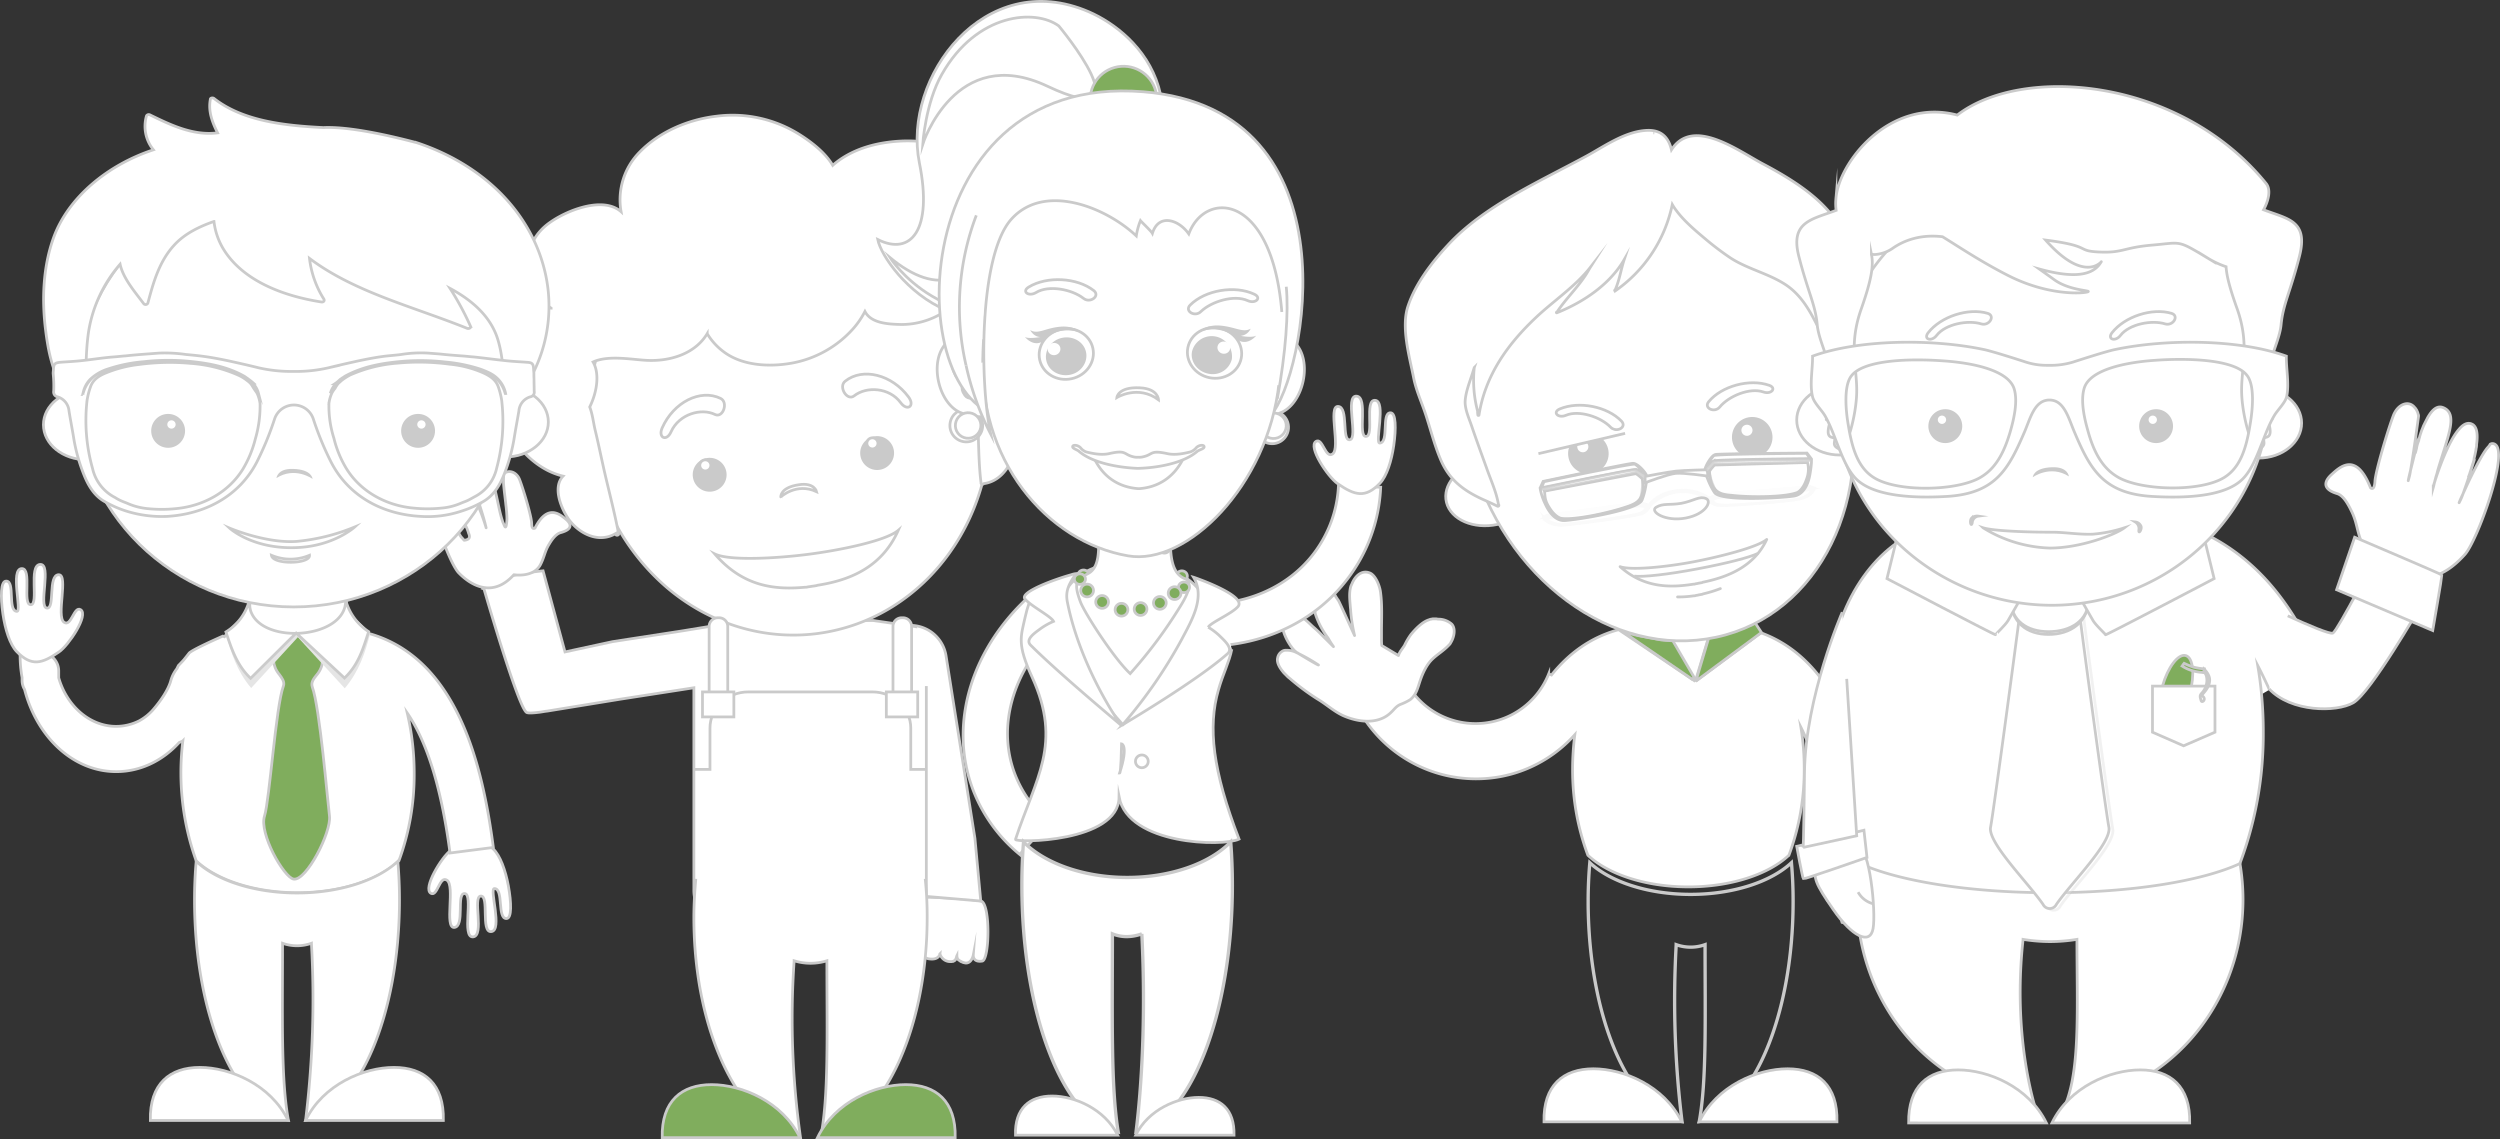<svg xmlns="http://www.w3.org/2000/svg" xmlns:xlink="http://www.w3.org/1999/xlink" viewBox="0 0 900.17 410.25"><rect x="0" y="0" width="900.17" height="410.25" fill="#333333" stroke="none"/><defs><style>.a,.b,.j,.k,.p,.q{fill:none;}.b{clip-path:url(#a);}.c,.d,.e,.g,.i,.m,.o,.s,.w,.x{fill:#fff;}.c,.g,.h,.i,.j,.k,.o,.p,.q,.s,.w,.x{stroke:#cacaca;}.c,.e,.h,.j,.k,.o,.s,.w,.x{stroke-miterlimit:22.93;}.e,.m{stroke:#cbcbcb;}.f{fill:#cacaca;}.g,.m,.p{stroke-miterlimit:10;}.h{fill:#80ad5d;}.i,.q{stroke-linecap:round;stroke-linejoin:round;}.k,.o{stroke-width:1.2px;}.l{fill:#e5e5e5;}.n{fill:#cbcbcb;}.r{opacity:0.1;}.s{opacity:0.5;}.s,.w,.x{isolation:isolate;}.t{clip-path:url(#d);}.u{fill:url(#e);}.v{fill:url(#g);}.w{opacity:0.78;}.x{opacity:0.25;}.y{fill:url(#i);}</style><clipPath id="a"><polygon class="a" points="1 1 2 1 1 2 1 1"/></clipPath><clipPath id="d" transform="translate(-94.36 -63.46)"><polygon class="b" points="-1 -1 -2 -1 -1 -2 -1 -1"/></clipPath><linearGradient id="e" x1="-15.7" y1="593.26" x2="21.18" y2="593.26" gradientTransform="matrix(0.96, -0.27, -0.27, -0.96, 837.29, 804.22)" gradientUnits="userSpaceOnUse"><stop offset="0" stop-color="#fff"/><stop offset="1" stop-color="gray"/></linearGradient><linearGradient id="g" x1="1269.74" y1="376.22" x2="1306.58" y2="376.22" gradientTransform="translate(1979.16 681.02) rotate(-176.57)" xlink:href="#e"/><linearGradient id="i" x1="586.41" y1="396.27" x2="594.48" y2="394.85" gradientTransform="matrix(0.96, 0.27, 0.27, -0.96, 208.02, 522.47)" gradientUnits="userSpaceOnUse"><stop offset="0"/><stop offset="0" stop-color="#0f0f0f"/><stop offset="0" stop-color="#373737"/><stop offset="0" stop-color="#777"/><stop offset="0" stop-color="#cfcfcf"/><stop offset="0" stop-color="#fff"/><stop offset="0.18" stop-color="#fff"/><stop offset="0.21" stop-color="#fff"/><stop offset="0.27" stop-color="#fff"/><stop offset="0.32" stop-color="#fff"/><stop offset="0.48" stop-color="#fff"/><stop offset="1" stop-color="#fff"/></linearGradient></defs><title>06_oll</title><ellipse class="c" cx="675.44" cy="92.24" rx="5.1" ry="8.5"/><polygon class="d" points="820.14 250.94 824.64 223.84 812.84 216.34 798.54 213.14 796.74 218.04 798.84 228.14 805.74 246.44 809.24 253.74 814.34 253.74 814.34 243.94 818.64 249.44 820.14 250.94"/><path class="e" d="M256.7,369.6c-3.4,2.5-10.2,13.8-7.2,15.5,2.4,1.4,3.1-6.5,5.8-4.7,3,2-1,17.2,2.6,17,4-.3.6-12.5,3.8-12.2s-1.2,16,3,15.6-0.3-14.6,2.8-14.7-0.1,13.1,3.7,12.8c4.3-.3-0.8-15.6,1.2-15.5,3.4,0.1.9,10.8,4.3,10.8,2,0,1.8-5.7.7-11.8-1-5.4-2.9-10.9-5.5-13.3C266.4,363.9,262.7,365.1,256.7,369.6Z" transform="translate(-94.36 -63.46)"/><path class="e" d="M272,368.6c-3.8-28.8-12.6-68.1-45-77.1-7.1-8.1-15.9-12.9-25.4-12.9-10,0-19.1,5.2-26.3,14a0.2,0.2,0,0,0-.2.1l-0.5-.2s-11.4,5-12.2,6.2c-0.3.4-1,1.3-1.9,2.4-0.8.9-1.9,2-1.9,2l-0.6,1.2a12.3,12.3,0,0,0-2.1,4.1c-0.9,3.5-3.9,7.7-6.5,10.7a18.28,18.28,0,0,1-4.9,3.9,18.46,18.46,0,0,1-8.3,2c-9.6,0-17.8-7.4-20.7-17.5V305a6.66,6.66,0,0,0-6.6-6.6,6.74,6.74,0,0,0-4.7,2l-2.6-1.3a45.74,45.74,0,0,0,.7,8.3v1a6.29,6.29,0,0,0,.9,3.3c4.4,17.1,17.5,29.6,33,29.6,8.7,0,16.7-3.9,22.7-10.5l1-.4,0.3-.2a94.28,94.28,0,0,0,4.8,43.2c7.3,6.9,20.9,11.5,36.5,11.5s29.3-4.6,36.5-11.5a89.68,89.68,0,0,0,5.5-31.5,94.89,94.89,0,0,0-2.5-21.7c6.3,9.2,12,24.6,15.4,50.4Z" transform="translate(-94.36 -63.46)"/><path class="c" d="M447.6,387.9a4.33,4.33,0,0,0-.5-0.1H447c-0.2,0-.4-0.1-0.6-0.1h0c-0.2,0-.4-0.1-0.7-0.1h-0.1c-0.2,0-.5-0.1-0.7-0.1h0c-5.1-.6-14-0.9-14-0.9s-7.9-.5-8.9,1.8c-0.2.6-.5,1.4-0.8,2.4h0c-0.1.3-.1,0.5-0.2,0.8v0.1c-0.1.2-.1,0.5-0.2,0.7v0.1c-0.1.5-.2,1.1-0.3,1.6v0.2c0,0.2-.1.4-0.1,0.6V395c-0.1.5-.1,1-0.2,1.4v1.5h0v0.6a0.37,0.37,0,0,0,.1.3v0.1c0,0.1.1,0.2,0.1,0.3,1,1.2,5.4,3,5.8,3.1,0,0-1.4,5.8,2.6,6.4,3.7,0.6,4-1.8,4-1.8a3.85,3.85,0,0,0,3.5,2.8h0.8c0.1,0,.3-0.1.4-0.1h0.1c0.1-.1.3-0.1,0.4-0.2a0.1,0.1,0,0,0,.1-0.1,0.38,0.38,0,0,0,.2-0.2,0.1,0.1,0,0,0,.1-0.1,0.53,0.53,0,0,0,.2-0.3v-0.1c0-.1.1-0.2,0.1-0.3v-0.1c0.1-.2.1-0.4,0.2-0.6h0v0.3h0a0.37,0.37,0,0,0,.1.3v0.1c0,0.1.1,0.2,0.1,0.3h0c0.1,0.1.1,0.2,0.2,0.3l0.1,0.1a0.53,0.53,0,0,0,.3.2l0.1,0.1a2.18,2.18,0,0,0,.5.3,0.1,0.1,0,0,1,.1.1c0.2,0.1.3,0.1,0.5,0.2a0.2,0.2,0,0,1,.2.1c0.2,0.1.5,0.1,0.8,0.2,2.3,0.3,2.9-2.8,2.9-2.8s-0.2,2.7,3.3,2.1C450.7,408.7,451,388.8,447.6,387.9Z" transform="translate(-94.36 -63.46)"/><path class="c" d="M420.1,288.8A13,13,0,0,1,435,299.6l10.4,65.7,2.1,22.6-21.1-1.8-6.3-97.3" transform="translate(-94.36 -63.46)"/><path class="c" d="M424.7,289.2l-15.9-2.3H362.7l-22.5,3.7-25.3,3.9-17.1,3.7L289.9,269c-17.5,1.7-21.4,6.1-21.4,6.1S280.9,318.3,284,320c0.6,0.3,2.3.2,4.7-.1h0c0.8-.1,1.7-0.3,2.7-0.4l26.4-4.3,26.4-4.1v73a13,13,0,0,0,13,13h57.7a13,13,0,0,0,13-13V310.5" transform="translate(-94.36 -63.46)"/><path class="c" d="M334.7,275.2a80.36,80.36,0,0,1-27.6-51.3c-5.5-42.5,22.1-81,61.7-86.1s76,25.2,81.4,67.7-22.1,81-61.7,86.1c-19.8,2.5-39-3.9-53.8-16.4" transform="translate(-94.36 -63.46)"/><circle class="f" cx="349.89" cy="234.39" r="6.1" transform="translate(-121.41 -16.89) rotate(-7.33)"/><circle class="g" cx="348.4" cy="232.29" r="2" transform="matrix(0.99, -0.13, 0.13, 0.99, -121.15, -17.1)"/><circle class="f" cx="410.19" cy="226.59" r="6.1" transform="translate(-119.92 -9.27) rotate(-7.33)"/><circle class="g" cx="408.69" cy="224.49" r="2" transform="matrix(0.99, -0.13, 0.13, 0.99, -119.66, -9.47)"/><path class="c" d="M388.4,240.5s-0.8-3.4-6.4-2.5c-6.8,1-6.5,4.4-6.5,4.4S381.1,237.1,388.4,240.5Z" transform="translate(-94.36 -63.46)"/><path class="c" d="M336,218.9c-1.6,3.7-4.8,2.2-3.2-1.4,4.1-9.2,13.7-14.1,21-10.6,2.9,1.4.9,7.2-2,5.8C346.9,210.3,338.9,212.5,336,218.9Z" transform="translate(-94.36 -63.46)"/><path class="c" d="M418.7,208.5c2.4,3.2,5.2,1.1,2.8-2.1-6-8.1-16.5-10.7-22.8-5.7-2.6,2,.7,7.3,3.2,5.3C406.3,202.5,414.6,202.9,418.7,208.5Z" transform="translate(-94.36 -63.46)"/><path class="c" d="M448.1,144c2.8-8.3,1-17.8-5.8-23.7-5.5-4.8-14.4-6.2-21.9-6.1-9.4.2-19.1,2.6-26.1,8.7l-0.1.1c-2.8-4.8-8.2-8.8-12.6-11.5a45.24,45.24,0,0,0-29.2-6.2c-10.4,1.2-20.7,5.7-27.7,12.9a24.42,24.42,0,0,0-6.7,21.5c-7-6.2-22.1.4-27.8,5.6-5.3,4.9-6.7,11.5-5.9,17.9,0.6,4.9,4.3,8.5,8.5,11.2A13,13,0,0,0,283,178a34.11,34.11,0,0,0-10.5,24.1c0.2,12.6,10.2,29.4,24.6,32.8-3.9,4.1-.6,11.8,2,15.5,3.5,4.9,10.5,8.9,16.9,5.2a0.37,0.37,0,0,0,.1.3c0.1,0.5,1.1.3,1-.2-1.5-8.1-3.7-16.1-5.5-24.2-1-4.5-1.9-8.9-3-13.4-0.6-2.6-.9-5.5-1.9-8.1,2.7-5.5,3.6-12.1,1.2-16.2,5.4-2.5,13.7-.9,19.1-0.6,8.7,0.5,17.7-2.4,22-9.6a22.67,22.67,0,0,0,5.9,6.5c6.6,5,16.3,5.6,24.6,4.1a38.85,38.85,0,0,0,21.8-12.1,30.07,30.07,0,0,0,4.5-6.5c2.2,4.3,8.4,4.6,13.2,4.7a28.4,28.4,0,0,0,14.8-4.2c-0.5,6.4,5.6,9.7,11.5,12.9-0.7,7.9.5,16.1,1,24s0.3,16.4,1.3,24.3v0.2a0.61,0.61,0,0,0,1,.1c5.3-.7,8.9-5.2,10.3-9.5,1-3.1,1.5-9.9-2.4-11.7a32.33,32.33,0,0,0,8.8-6.8c4.3-5,2.5-13.4-1.7-17.8,7.5-6.5,12-15.7,11.5-25.2C474.7,152.9,462.9,143.1,448.1,144ZM345.5,170.7h0Zm105.8,19.6h0Zm-0.6-45.7h0Z" transform="translate(-94.36 -63.46)"/><path class="c" d="M417.8,254.4c-4.5,3.9-21.7,7.3-32.8,8.7s-28,2.4-33.3-.2c10.2,11.8,21.5,13,32.6,12a2.77,2.77,0,0,0,.9-0.1c0.4-.1.8-0.1,1.3-0.2s0.9-.1,1.3-0.2a2.92,2.92,0,0,0,.9-0.2C399.6,272.5,411.7,268.2,417.8,254.4Z" transform="translate(-94.36 -63.46)"/><path class="c" d="M344.2,340.5H350V325.6c0-7.2,6.2-13,13.8-13h44.7c7.6,0,13.8,5.9,13.8,13v14.9h5.5" transform="translate(-94.36 -63.46)"/><path class="c" d="M353.3,318.5h-0.5a3.12,3.12,0,0,1-3.1-3.1V289a3.12,3.12,0,0,1,3.1-3.1h0.5a3.12,3.12,0,0,1,3.1,3.1v26.4A3.12,3.12,0,0,1,353.3,318.5Z" transform="translate(-94.36 -63.46)"/><path class="c" d="M419.5,318.5H419a3.12,3.12,0,0,1-3.1-3.1V289a3.12,3.12,0,0,1,3.1-3.1h0.5a3.12,3.12,0,0,1,3.1,3.1v26.4A3.12,3.12,0,0,1,419.5,318.5Z" transform="translate(-94.36 -63.46)"/><rect class="c" x="252.94" y="249.14" width="11.3" height="9"/><rect class="c" x="319.14" y="249.14" width="11.3" height="9"/><path class="c" d="M344.9,379.9c-0.4,4.5-.7,9.2-0.7,13.9,0,41.7,16.9,75.9,38.4,79.3a305.77,305.77,0,0,1-2.3-63.6v-0.1a19.79,19.79,0,0,0,11.8,0v0.1c0,26.1.7,49.1-2.3,63.6,21.5-3.4,38.4-37.6,38.4-79.3a125.57,125.57,0,0,0-.7-13.9" transform="translate(-94.36 -63.46)"/><path class="h" d="M350.6,454c10.8,0,25.5,6.1,31.8,19.1H332.8C332.5,459.9,339.8,454,350.6,454Z" transform="translate(-94.36 -63.46)"/><path class="h" d="M420.5,454c-10.8,0-25.5,6.1-31.8,19.1h49.6C438.6,459.9,431.3,454,420.5,454Z" transform="translate(-94.36 -63.46)"/><path class="i" d="M298.1,250.4c-2.1-1.7-6.6-5.7-11.1,3.2,0,0-1.2.9-1.2-1.6s-3.1-12.7-4.4-16c-1.1-2.6-3.8-3.5-5.6-2a20.74,20.74,0,0,0,0,5c0.2,2.1.5,4.1,0.7,6.2a43.78,43.78,0,0,1,.4,5.1c0-.3-0.1,4.3-0.9,2.5-0.2-.5-0.4-0.9-0.6-1.4-1.7-4.9-2.1-10.8-4.2-15.6l0.6,0.9c-1.2-1.9-2.5-2.9-4.2-2.4-5.2,1.7-.6,8.8,1.8,19.2,0,0-5-17.7-10.3-15.4-1.3.5-1.7,2-1.6,4,0.6,2.1,1.3,3.9,1.4,4.2,0.9,2,1.8,3.9,2.8,5.9a13.65,13.65,0,0,1,1.4,3.3c0.7,1.5.2,2.3-1.6,2.5-0.4-.4-0.7-0.8-1.1-1.2-2.3-3.3-3-7.3-4.5-11a17.58,17.58,0,0,0-1-2c-0.9-.8-1.8-1.2-2.6-0.7-4.1,2.2,4,23.3,7.2,26.6s11.5,10,19.9.7c0,0,7.1,1.2,9.6-3.7,1.5-3,1.5-4.7,3.1-7.3,1-1.7,2.5-3.8,4.3-4.2C301.3,253.8,299.5,251.6,298.1,250.4Z" transform="translate(-94.36 -63.46)"/><path class="c" d="M769.6,366.6c-3.6-27.5-11.9-64.6-41.2-75.3-7.1-8.7-16.2-13.8-26.1-13.8-9.5,0-18.2,4.8-25.2,12.7-10.2,2.8-18,8.7-24.1,16.3l-1-.4a28.36,28.36,0,0,1-49.8,5.5L586,322.9a48.32,48.32,0,0,0,39.7,21A47.51,47.51,0,0,0,661.4,328a99,99,0,0,0-.8,12.3,87.42,87.42,0,0,0,5.5,31.1c7.2,6.8,20.7,11.4,36.2,11.4s29-4.6,36.2-11.4a87.83,87.83,0,0,0,5.5-31.1,91.14,91.14,0,0,0-1.2-15c4.7,9.4,8.8,23.1,11.5,43.4Z" transform="translate(-94.36 -63.46)"/><path class="i" d="M617.1,288.2a7.34,7.34,0,0,0-4.5-1.8h0a3.75,3.75,0,0,1-1-.1h-1.2a1.27,1.27,0,0,0-.6.1,1.88,1.88,0,0,0-.8.2c-2.5.7-5,3.4-6.6,5.3a25,25,0,0,0-2.3,3.9c-0.7,1.2-1.8,2.3-2.2,3.7l-6-3.6a17.71,17.71,0,0,1-.1-2.3v-2.8c0-4.8.3-9.6-.4-14.4-0.3-2.1-1.8-6-4-6.7-2.8-1-5,1.2-6.1,3.6h0a11.73,11.73,0,0,1-.5,1.1c-0.8,2.5-.4,5.4-0.2,7.9a8.33,8.33,0,0,1,.1,1.2,59,59,0,0,0,1.4,8.8c-3.9-8.6-5.5-12.1-5.8-12.6a0.1,0.1,0,0,0-.1-0.1c-0.3-.5-0.6-0.9-0.9-1.4a2.09,2.09,0,0,0-.4-0.6,0.1,0.1,0,0,0-.1-0.1c-1.5-2-4.8-4.5-6.8-2.1-1.7,2.1-.9,5.8-0.2,8.4h0a3.09,3.09,0,0,1,.2.8,29.31,29.31,0,0,0,4.4,8.4,5.58,5.58,0,0,1,.5.8h0c0.4,0.7.9,1.5,1.4,2.2,0.1,0.1.1,0.2,0.2,0.3h0l-3.2-3.2-0.7-.7c-1.1-1.1-2.2-2.2-3.4-3.2-2.2-2-4.8-5-8.2-4.8h0c-4.8.4-3,7-.2,11.2h0c0.1,0.2.3,0.4,0.4,0.6a0.1,0.1,0,0,0,.1.1,5.55,5.55,0,0,0,.6.8l0.1,0.1a2.34,2.34,0,0,0,.7.7l0.1,0.1a1.79,1.79,0,0,0,.7.5,0.1,0.1,0,0,1,.1.1,0.31,0.31,0,0,0,.2.1l-0.2-.1s7.4,4.5,7.5,4.3a64.68,64.68,0,0,0-8.4-4.7h0a8,8,0,0,0-3.3-.6h0a2.3,2.3,0,0,0-1.4.4h0a3.44,3.44,0,0,0-1.6,2.3c-0.4,1.5.5,3.3,1.8,4.9h0a6.47,6.47,0,0,0,.8.9h0l0.8,0.8h0a5,5,0,0,0,.8.7h0c0.2,0.2.5,0.4,0.7,0.6a83.09,83.09,0,0,0,9.5,7c3.2,1.9,5.7,4.3,9.1,5.9,5.6,2.5,12.8,3.3,17.3-1.1,1.2-1.1,1.8-2.2,3.4-2.9a18.92,18.92,0,0,0,3.5-1.7c2.3-1.8,2.8-4.5,3.7-7.1s2.3-5.6,4.3-7.5,4.2-3.1,6.1-5.2a1.79,1.79,0,0,0,.5-0.7h0C617.8,293.2,618.7,290,617.1,288.2Z" transform="translate(-94.36 -63.46)"/><line class="j" x1="596.54" y1="221.44" x2="610.44" y2="245.34"/><line class="j" x1="618.34" y1="219.04" x2="610.44" y2="245.34"/><line class="j" x1="610.44" y1="245.34" x2="582.84" y2="226.74"/><line class="j" x1="610.44" y1="245.34" x2="634.04" y2="227.84"/><path class="k" d="M703.1,385.5c-15.5,0-29-4.6-36.3-11.4-0.4,4.5-.6,9.2-0.6,13.9,0,41.7,14.9,75.9,33.8,79.3a358,358,0,0,1-2.1-63.6v-0.1a15.47,15.47,0,0,0,10.4,0v0.1c0,26.1.6,49.1-2.1,63.6,18.9-3.4,33.8-37.6,33.8-79.3,0-4.8-.2-9.4-0.6-13.9C732.1,380.9,718.6,385.5,703.1,385.5Z" transform="translate(-94.36 -63.46)"/><path class="c" d="M668.1,448.3c10.8,0,25.5,6.1,31.8,19.1H650.3C650,454.2,657.3,448.3,668.1,448.3Z" transform="translate(-94.36 -63.46)"/><path class="c" d="M738,448.3c-10.8,0-25.5,6.1-31.8,19.1h49.6C756.1,454.2,748.9,448.3,738,448.3Z" transform="translate(-94.36 -63.46)"/><path class="i" d="M751.9,369.9l-2.1,5.5,2.5,12.2,3.9,1-1.7-.4,0.7-7.2,1,7.7,1.4,6.9,5.5,0.7L761,396l1.3-6.8,0.9,7,0.5,1.5,6.7-1.6,0.3-1.7-0.4-5.6,3.5,3.6-3.1,2c3-1.1,9-7.8,9-7.8a88.77,88.77,0,0,0-1.5-20.7C771.7,370.2,751.9,369.9,751.9,369.9Zm23.8,20.4-0.1-4,2.6,1.5Z" transform="translate(-94.36 -63.46)"/><path class="e" d="M115.6,298.2c3.5-2.4,10.8-13.3,7.8-15.2-2.4-1.5-3.4,6.4-6,4.5-2.9-2.1,1.7-17.1-1.9-17.1-4,.1-1.2,12.5-4.3,12s1.9-16-2.4-15.7-0.3,14.6-3.4,14.5,0.6-13.1-3.2-13c-4.3.1,0.2,15.6-1.8,15.4-3.4-.3-0.5-10.9-3.8-10.9-2-.1-2.1,5.6-1.2,11.8,0.8,5.5,2.5,11,5,13.6C105.7,303.5,109.4,302.5,115.6,298.2Z" transform="translate(-94.36 -63.46)"/><ellipse class="e" cx="181.94" cy="151.94" rx="15.5" ry="12.6"/><ellipse class="e" cx="31.14" cy="152.94" rx="15.5" ry="12.6"/><rect class="e" x="89.94" y="186.24" width="34.8" height="44.4"/><path class="e" d="M201.3,385c15.5,0,29-4.6,36.3-11.4,0.4,4.5.6,9.2,0.6,13.9,0,41.7-14.9,75.9-33.8,79.3a358.05,358.05,0,0,0,2.1-63.6v-0.1a15.47,15.47,0,0,1-10.4,0v0.1c0,26.1-.6,49.1,2.1,63.6-18.9-3.4-33.8-37.6-33.8-79.3,0-4.8.2-9.4,0.6-13.9C172.2,380.4,185.8,385,201.3,385Z" transform="translate(-94.36 -63.46)"/><path class="h" d="M213,357.3c-0.7-5.5-3.5-39.1-6.2-46.5-0.6-1.7.7-3.2,1.5-4.2,5.5-6.3-.1-15-6.6-15s-12.1,8.4-6.7,14.8c0.7,1,2,2.5,1.4,4.1-2.7,7.2-5,41.2-6.8,46.8-2,6.3,7,22.1,10.5,22.7C204.7,380.7,213.7,363.1,213,357.3Z" transform="translate(-94.36 -63.46)"/><path class="l" d="M201.6,292.9l16.9,18.4c5.2-6.2,7.3-12.7,9.2-19.9-5.2-3-7.5-6.2-8.7-11.8,0.7,15.2-36.2,17.3-34.6-.1-1.2,5.8-2.9,10-8.8,11.8,1.9,7.1,4.1,13.9,9.2,19.9Z" transform="translate(-94.36 -63.46)"/><path class="e" d="M201,291.4l17.4,16.2c5.2-4.9,6.8-11,8.7-16.7a19.63,19.63,0,0,1-8.3-11.5c0.7,15.4-36.2,16.9-34.6,0a18.81,18.81,0,0,1-8.5,11.6c1.9,5.6,3.8,11.9,8.9,16.7Z" transform="translate(-94.36 -63.46)"/><path class="e" d="M236.2,447.8c-10.8,0-25.5,6.1-31.8,19.1H254C254.3,453.7,247.1,447.8,236.2,447.8Z" transform="translate(-94.36 -63.46)"/><path class="e" d="M166.3,447.8c10.8,0,25.5,6.1,31.8,19.1H148.5C148.2,453.7,155.5,447.8,166.3,447.8Z" transform="translate(-94.36 -63.46)"/><circle class="m" cx="150.14" cy="155.24" r="17.4"/><ellipse class="e" cx="105.74" cy="141.54" rx="78.5" ry="77"/><circle class="d" cx="62.04" cy="146.54" r="17.4"/><path class="m" d="M192.1,263.4c0.5,3.5,14,3.2,13.7,0A17.6,17.6,0,0,1,192.1,263.4Z" transform="translate(-94.36 -63.46)"/><circle class="n" cx="150.54" cy="155.14" r="6.1"/><circle class="m" cx="151.74" cy="152.84" r="2"/><circle class="n" cx="60.54" cy="155.14" r="6.1"/><circle class="m" cx="61.74" cy="152.84" r="2"/><path class="n" d="M193.9,235.6s0.3-3.5,6-3.3c6.9,0.2,7,3.6,7,3.6S200.6,231.3,193.9,235.6Z" transform="translate(-94.36 -63.46)"/><path class="m" d="M210.8,109.4h0c-14.2-.7-29.1-2.4-39.4-10.5-0.4-.3-1.3-0.2-1.3.3-0.8,4.3.6,8.1,2.6,12.1-8.9,1.1-17-2.9-24.4-6.5a0.93,0.93,0,0,0-1.2.4,13.38,13.38,0,0,0,2.5,12.2c-16.7,5.5-30.7,17.3-35.9,31.5-3.9,10.7-4.3,22.6-2.9,33.6,1.2,9.6,3.6,21.3,12.9,28.1a0.89,0.89,0,0,0,1.4-.5c0.4-9.1-.2-18.4,1.2-27.5a48.86,48.86,0,0,1,11.3-24c1.1,5.1,5.3,9.9,8.5,14.2a0.9,0.9,0,0,0,1.5-.2c1.9-7.1,4-15,9.6-21,3.7-4,8.8-6.5,14.2-8.4a24.78,24.78,0,0,0,3.2,9.6c6.7,11.3,20.8,17.1,35.5,19.4,0.7,0.1,1.2-.4.9-1a35.14,35.14,0,0,1-5.2-14.7c16.2,12.2,37.2,17.3,56.8,25.2,0.6,0.2,1.4-.2,1.2-0.7a101.3,101.3,0,0,0-7.4-13.7c8.4,4.5,14.9,10.5,17.3,18.7,2.3,7.8,2,16,2.4,24,0,0.7,1,.8,1.5.3a53.68,53.68,0,0,0,14-43.4c-3-23.1-20.3-43.2-47.3-52.1C244.3,114.9,223,108.8,210.8,109.4Z" transform="translate(-94.36 -63.46)"/><path class="m" d="M113.7,204.3a1.77,1.77,0,0,0,1.2,2,5.77,5.77,0,0,1,4.3,5.1c0.5,3.1,1.1,6.2,1.6,9.2a62.78,62.78,0,0,0,3.9,14.1c1.6,3.9,3.8,7.5,7.6,9.5a39.24,39.24,0,0,0,7.9,3.4,42.92,42.92,0,0,0,14.3,1.8c13.6-.8,25.9-7.2,32.3-19.5a109.93,109.93,0,0,0,6.4-15.5,7.35,7.35,0,0,1,14,0,109.93,109.93,0,0,0,6.4,15.5c6.4,12.4,18.7,18.8,32.3,19.5a38.32,38.32,0,0,0,14.3-1.8,39.24,39.24,0,0,0,7.9-3.4c3.8-2.1,6-5.6,7.6-9.5a62.78,62.78,0,0,0,3.9-14.1c0.5-3.1,1.1-6.2,1.6-9.2a5.75,5.75,0,0,1,4.3-5.1,1.68,1.68,0,0,0,1.2-2c0-2.1-.1-4.3-0.1-6.4,0-.5-0.1-1-0.1-1.5-0.1-2-.5-2.4-2.5-2.5-2.6-.2-5.2-0.3-7.8-0.6-3.7-.4-7.4-0.9-11.1-1.3-1.5-.1-3-0.3-4.6-0.4-2.7-.2-5.3-0.4-8-0.7l-4-.3a44.79,44.79,0,0,0-9.7.5c-2.2.3-4.3,0.4-6.5,0.7-3,.4-6,1-8.9,1.6-3.6.8-7.2,1.6-10.8,2.5a52.57,52.57,0,0,1-12.5,1.3,53.41,53.41,0,0,1-12.6-1.3c-3.6-.9-7.2-1.7-10.8-2.5-2.9-.6-5.9-1.2-8.9-1.6-2.2-.3-4.3-0.5-6.5-0.7a53,53,0,0,0-9.7-.5l-4,.3c-2.7.2-5.3,0.4-8,.7-1.5.1-3,.3-4.6,0.4-3.7.3-7.4,0.9-11.1,1.3-2.6.3-5.2,0.4-7.8,0.6-2,.2-2.4.6-2.5,2.5,0,0.5-.1,1-0.1,1.5A45.63,45.63,0,0,1,113.7,204.3ZM278.1,201h6.3c-0.3.8-1.6,1.4-3.2,1.4A3.42,3.42,0,0,1,278.1,201Zm0-.9c0.3-.8,1.6-1.4,3.1-1.4a3.62,3.62,0,0,1,3.2,1.4h-6.3Zm-6.6-1.7a22.4,22.4,0,0,0-6.2-2.5,74,74,0,0,0-19.3-2.4,67.86,67.86,0,0,0-20,2.6c-1,.3-2,0.6-2.9.9a18.58,18.58,0,0,0-4.9,2.4l-0.9.6a2.18,2.18,0,0,0-.5.4l-0.3.3-0.6.6a10.92,10.92,0,0,0-1.3,1.7c-0.2.3-.4,0.7-0.6,1a4.13,4.13,0,0,0-.7,1.1,8.25,8.25,0,0,1,1.9-3.4c-0.1,0-.1-0.1-0.2-0.1a10.1,10.1,0,0,0,1.6-1.3h0a3,3,0,0,1,.7-0.5,1.38,1.38,0,0,1,.4-0.3c0.4-.2.7-0.5,1.1-0.7,6.7-3.6,13.9-4.7,21.3-5.3a78.27,78.27,0,0,1,14.5.3,57.06,57.06,0,0,1,12.8,2.6c2.4,0.9,4.7,1.8,6.5,3.8a10.5,10.5,0,0,1,2.6,5.4c0-.1-0.1-0.1-0.1-0.2s-0.1-.3-0.2-0.5A11.88,11.88,0,0,0,271.5,198.4Zm-58.7,10.3a12.74,12.74,0,0,1,1.1-3.8,9.06,9.06,0,0,1,1.1-1.6,9.91,9.91,0,0,1,1.1-1.7c0.4-.4.8-0.7,1.2-1.1a20.45,20.45,0,0,1,3.1-2,51.77,51.77,0,0,1,17.3-4.3,82.69,82.69,0,0,1,18.6.4,39.4,39.4,0,0,1,11.8,3c2.5,1.1,4.8,2.5,5.7,5.2a28.09,28.09,0,0,1,1.2,4.8,64.82,64.82,0,0,1-1.8,24.4,15.23,15.23,0,0,1-8.1,10.4c-0.7.4-1.4,0.8-2.2,1.2s-1.8.7-2.7,1.1a21.92,21.92,0,0,1-6.8,1.7,49.67,49.67,0,0,1-10.2,0c-9.7-.9-18.9-5.8-24.1-14.2a38.61,38.61,0,0,1-4.5-10.9A38.45,38.45,0,0,1,212.8,208.7Zm-87.1-1a25.94,25.94,0,0,1,1.2-4.8c0.9-2.8,3.2-4.2,5.7-5.2a44.51,44.51,0,0,1,11.8-3,82.69,82.69,0,0,1,18.6-.4,51.77,51.77,0,0,1,17.3,4.3,15.5,15.5,0,0,1,3.2,2,6.28,6.28,0,0,1,1.2,1.1c0.4,0.5.7,1.1,1.1,1.7s0.7,1,1.1,1.6a12.74,12.74,0,0,1,1.1,3.8,42.28,42.28,0,0,1-1.7,12.7,39.86,39.86,0,0,1-4.5,10.9c-5.2,8.4-14.4,13.3-24.1,14.2a49.67,49.67,0,0,1-10.2,0,23.41,23.41,0,0,1-6.8-1.7c-0.9-.4-1.8-0.7-2.7-1.1a15.45,15.45,0,0,1-2.2-1.2,15.51,15.51,0,0,1-8.1-10.4A63.59,63.59,0,0,1,125.7,207.7Zm-1.5-2.2a9.8,9.8,0,0,1,2.6-5.4,16.42,16.42,0,0,1,6.5-3.8,54.89,54.89,0,0,1,12.8-2.6,77.91,77.91,0,0,1,14.5-.3c7.4,0.6,14.7,1.7,21.3,5.3a6.73,6.73,0,0,1,1.1.7,0.53,0.53,0,0,0,.3.2c0.3,0.2.5,0.4,0.8,0.6h0a18.26,18.26,0,0,1,1.6,1.3,0.35,0.35,0,0,0-.2.1,7.67,7.67,0,0,1,1.9,3.4,6.73,6.73,0,0,0-.7-1.1c-0.2-.3-0.4-0.7-0.6-1a10.92,10.92,0,0,0-1.3-1.7l-0.6-.6-0.3-.3c-0.2-.1-0.3-0.3-0.5-0.4l-0.9-.6a27.83,27.83,0,0,0-4.9-2.4,16.12,16.12,0,0,0-2.9-.9,67.44,67.44,0,0,0-20-2.6,74,74,0,0,0-19.3,2.4,23.72,23.72,0,0,0-6.2,2.5,11.47,11.47,0,0,0-4.8,6.4c-0.1.2-.1,0.3-0.2,0.5A0.3,0.3,0,0,1,124.2,205.5Zm-7.9-4.5h6.3c-0.3.8-1.6,1.4-3.1,1.4S116.6,201.8,116.3,201Zm0-.9c0.3-.8,1.6-1.4,3.2-1.4s2.8,0.6,3.1,1.4h-6.3Z" transform="translate(-94.36 -63.46)"/><path class="d" d="M286,200a7.65,7.65,0,0,1-2.2,5.1,3.32,3.32,0,0,1-2.5,1.2c-1.3-.2-2-1.7-3.1-2.4-2.2-1.3-2-6.3.3-7.4C281.7,194.9,285.9,196,286,200Z" transform="translate(-94.36 -63.46)"/><path class="d" d="M124.3,200a7.65,7.65,0,0,1-2.2,5.1,3.32,3.32,0,0,1-2.5,1.2c-1.3-.2-2-1.7-3.1-2.4-2.2-1.3-2-6.3.3-7.4C120,194.9,124.2,196,124.3,200Z" transform="translate(-94.36 -63.46)"/><path class="m" d="M222.1,253.2s-7.3,6.7-20.3,7.4c-16.3.9-24.8-7-24.8-7s13.1,5.6,24.2,4.8A72.33,72.33,0,0,0,222.1,253.2Z" transform="translate(-94.36 -63.46)"/><circle class="g" cx="443.43" cy="217.36" r="5.9" transform="matrix(0.14, -0.99, 0.99, 0.14, 70.66, 561.78)"/><path class="g" d="M439.7,211.8a20,20,0,0,0,9.3,1.7c0.1-.1.1-0.2,0.2-0.3,1.7-2.5.4-15.7,0-18.4-1.1-6.9-3.6-11.9-9.4-10.4C427.8,187.3,430.6,207.3,439.7,211.8Z" transform="translate(-94.36 -63.46)"/><path class="g" d="M446.2,205.8c3.4-3.1-.5-13.1-3.3-14.6-2.3-1.3-7.6,1.4-4.7,7,1.1-5.4,3.7-2,3.5,1.8-0.1,2.5-2.1,2.6.1,5.8C443,207.5,445.2,206.8,446.2,205.8Z" transform="translate(-94.36 -63.46)"/><circle class="g" cx="442.96" cy="216.68" r="4.6" transform="translate(71.02 560.78) rotate(-81.81)"/><circle class="g" cx="552.42" cy="217.29" r="5.9" transform="translate(-119.71 17.59) rotate(-8.2)"/><path class="g" d="M556.1,211.8a20,20,0,0,1-9.3,1.7c-0.1-.1-0.1-0.2-0.2-0.3-1.7-2.5-.4-15.7,0-18.4,1.1-6.9,3.6-11.9,9.4-10.4C568,187.3,565.3,207.3,556.1,211.8Z" transform="translate(-94.36 -63.46)"/><path class="g" d="M549.6,205.8c-3.4-3.1.5-13.1,3.3-14.6,2.3-1.3,7.6,1.4,4.7,7-1.1-5.4-3.7-2-3.5,1.8,0.1,2.5,2.1,2.6-.1,5.8C552.8,207.5,550.7,206.8,549.6,205.8Z" transform="translate(-94.36 -63.46)"/><circle class="g" cx="552.9" cy="216.73" r="4.6" transform="translate(-119.6 17.54) rotate(-8.19)"/><path class="g" d="M591.5,238.9a58.3,58.3,0,0,1-7.8,26.8c-15,25.9-47.4,36.9-78.9,26.6l4.7-14.4c24.6,8,49.7-.1,61-19.8a43.35,43.35,0,0,0,5.8-19.9Z" transform="translate(-94.36 -63.46)"/><path class="g" d="M474.2,290.4c-15.2,14.8-21.1,34.9-14.2,52.3a41.83,41.83,0,0,0,12.2,16.7l-10.7,11.7A56,56,0,0,1,445,348.6c-9.6-24.4-.8-52.5,21.5-71.8" transform="translate(-94.36 -63.46)"/><path class="e" d="M576,237.6c-3.5-2.4-10.8-13.3-7.8-15.2,2.4-1.5,3.4,6.4,6,4.5,2.9-2.1-1.7-17.1,1.9-17.1,4,0.1,1.2,12.5,4.3,12s-1.9-16,2.4-15.7,0.3,14.6,3.4,14.5-0.6-13.1,3.2-13c4.3,0.1-.2,15.6,1.8,15.4,3.4-.3.5-10.9,3.8-10.9,2-.1,2.1,5.6,1.2,11.8-0.8,5.5-2.5,11-5,13.6C586,242.9,582.2,241.9,576,237.6Z" transform="translate(-94.36 -63.46)"/><path class="g" d="M523.8,273.4c10.3,9.2,8.2,25.6-3.6,37.7-15.6,16-19.6,25.3-19.6,25.3s-30.3-41.3-24.2-56.9C483.7,260.6,513.4,264.2,523.8,273.4Z" transform="translate(-94.36 -63.46)"/><path class="g" d="M537.9,297.2c-0.9,4.6-3.2,8.9-4.8,14.6-3.9,13.4-2.1,29.2,7.4,53.8-5.9,2.8-39.8,2.1-43.2-15.1-0.2,16.4-37.7,16.5-37.3,15.2,7.3-22.2,17-34.3,6-58.4-5.5-12-4.1-14.5-2.5-21.7,3.3-14.8,7.3-6.9,8.8-2.6,7.6,21.5,26.4,41.4,26.4,41.4s25.8-23.3,32.2-41.3c0.9-2.4.8-5.5,1.4-6.3" transform="translate(-94.36 -63.46)"/><path class="g" d="M498.2,331.3s2.6,0.4-.7,10.5C497.6,341.8,498,341.6,498.2,331.3Z" transform="translate(-94.36 -63.46)"/><circle class="d" cx="408.54" cy="263.54" r="2.2"/><circle class="d" cx="410.74" cy="280.14" r="2.2"/><circle class="d" cx="407.94" cy="279.84" r="2.2"/><path class="g" d="M480.1,270.4c-5.2,1.4-18.7,6.2-16.7,8.7s9.5,6.3,10.3,8.1a24.65,24.65,0,0,0-4.5,2.5c-2,1.5-5.8,3.9-3.8,6,10.4,10.4,32.6,28.8,32.5,28.8-8.5-12.6-16.2-29-19.2-44.2-0.9-4.4.9-7,3.1-10.3A7,7,0,0,0,480.1,270.4Z" transform="translate(-94.36 -63.46)"/><ellipse class="h" cx="484.49" cy="270.59" rx="2" ry="1.9" transform="translate(-100.6 -51.96) rotate(-1.35)"/><path class="g" d="M529.4,289.3a23.21,23.21,0,0,1,4,3c1.8,1.8,5.1,4.6,3,6.5-11,9.8-37.8,25.6-37.8,25.6a174,174,0,0,0,21.3-30.8c3.4-6.5,8.6-15,4.2-22.3,0.7,0.2,19.4,6.7,16,10.6-2.3,2.6-9.8,5.7-10.7,7.4" transform="translate(-94.36 -63.46)"/><ellipse class="h" cx="519.89" cy="270.89" rx="2" ry="1.9" transform="translate(-100.6 -51.12) rotate(-1.35)"/><path class="g" d="M519.4,281.7A168,168,0,0,1,501.3,306c-5.9-5.5-16.4-21.8-17.9-25.8-2.8-7.5-1.1-8.1,2.9-10.3,8-4.5-.7-25.1,5.7-30.2,4.8-3.9,12.7-4.2,18.3-1.9,10.9,4.5.1,29.5,10.6,34C523,272.6,523.5,275.1,519.4,281.7Z" transform="translate(-94.36 -63.46)"/><ellipse class="h" cx="483.19" cy="271.99" rx="2" ry="1.9" transform="translate(-100.67 -51.93) rotate(-1.36)"/><ellipse class="h" cx="521.49" cy="272.99" rx="2" ry="1.9" transform="matrix(1, -0.02, 0.02, 1, -100.65, -51.09)"/><circle class="h" cx="517.31" cy="277.04" r="2.3" transform="translate(117.02 714.34) rotate(-86.75)"/><circle class="h" cx="511.95" cy="280.53" r="2.3" transform="translate(108.52 712.31) rotate(-86.75)"/><circle class="h" cx="505.07" cy="282.78" r="2.3" transform="translate(99.89 707.63) rotate(-86.77)"/><circle class="h" cx="498.18" cy="283" r="2.3" transform="translate(93.11 700.93) rotate(-86.76)"/><circle class="h" cx="485.79" cy="276.08" r="2.3" transform="translate(88.34 682.03) rotate(-86.76)"/><circle class="h" cx="491.21" cy="280.21" r="2.3" transform="translate(89.39 691.38) rotate(-86.77)"/><path class="o" d="M500.2,379.4c15.9,0,29.8-5.1,37.3-12.8q0.6,7.65.6,15.6c0,46.7-15.3,85.1-34.7,88.9,2-16,3.6-41.6,2.1-71.3v-0.1a16.06,16.06,0,0,1-5.3,1,13.86,13.86,0,0,1-5.3-1v0.1c0,29.2-.6,55,2.1,71.3-19.5-3.8-34.7-42.1-34.7-88.9q0-7.95.6-15.6C470.4,374.2,484.3,379.4,500.2,379.4Z" transform="translate(-94.36 -63.46)"/><path class="c" d="M526,458.6c-7.7,0-18.2,4.4-22.7,13.6h35.4C538.9,462.8,533.7,458.6,526,458.6Z" transform="translate(-94.36 -63.46)"/><path class="c" d="M473.2,458.1c8,0,18.9,4.6,23.6,14.1H460C459.7,462.5,465.1,458.1,473.2,458.1Z" transform="translate(-94.36 -63.46)"/><circle class="g" cx="411.14" cy="274.14" r="2.3"/><ellipse class="g" cx="513.28" cy="258.89" rx="2" ry="1.9" transform="matrix(1, -0.06, 0.06, 1, -109.55, -30.84)"/><path class="g" d="M486.4,67.7c-37.5-16.2-67.2,23.6-61,54.4,4.9,24.2-3,33.6-15,27.6,2.3,11.3,37.3,55.4,80.4,4.4S504.4,75.5,486.4,67.7Z" transform="translate(-94.36 -63.46)"/><path class="g" d="M475.6,72.8c-8.4-6.2-29.5-4.8-42.1,17.4-5.9,10.3-6.9,25.2-6.9,25.2s11.7-36.6,44.9-20.9C508,111.7,475.6,72.8,475.6,72.8Z" transform="translate(-94.36 -63.46)"/><path class="g" d="M487.3,114.5c-9.8.8-24.4-15.7-34,24.5-6.8,28.4-21.7,31.1-38.5,17.2,0,0,19.9,31.2,60.1,16.7C518.6,157,531.6,110.9,487.3,114.5Z" transform="translate(-94.36 -63.46)"/><circle class="h" cx="498.89" cy="99.3" r="12" transform="translate(-102.77 73.14) rotate(-15.46)"/><path class="g" d="M495.2,186.8c9.7-1.3,19.4-.3,28.9,1.4,9.3,1.6,22.8,30.1,27.9,24.6,12.2-13.2,31.7-110-46-116.3-88.7-7.2-86.9,117.3-48.1,117C477.7,213.4,475.5,189.4,495.2,186.8Z" transform="translate(-94.36 -63.46)"/><path class="c" d="M448.7,183.8c-0.2,1.8-.3,3.7-0.4,5.6-2.5,39.8,23.2,69.2,52.2,74.2,21.1,3.7,50.4-25.2,54.4-62.2" transform="translate(-94.36 -63.46)"/><path class="d" d="M556.7,202.5c0.3-2.2.5-4.5,0.6-6.8,1.8-42.7-11.4-69.6-52-72.4-40.3-2.7-57.4,22-61.7,61.6" transform="translate(-94.36 -63.46)"/><path class="g" d="M442.2,195a93,93,0,0,1,3.7-54" transform="translate(-94.36 -63.46)"/><path class="g" d="M442.2,195a101.32,101.32,0,0,0,8.9,24.8c-3.9-17.4-4.5-64.1,7.4-77.4s34.1-4.3,45,6a24.78,24.78,0,0,1,1.5-5.5c0.4,0.5,3.8,3.7,4.3,4.6,2.2-7.3,9.5-5,13.1.2,5.9-15.9,30-14.8,33.5,28.1" transform="translate(-94.36 -63.46)"/><path class="d" d="M441.9,160s-0.4,21.1-.2,24.5,2.2,12.5,2.8,15a4.18,4.18,0,0,0,2.5,3.1l0.7-6.5-0.1-11.7,0.9-8.8-2.1-7.3Z" transform="translate(-94.36 -63.46)"/><path class="p" d="M557.5,166.7c0.9,9.1-.2,23.8-3.2,40.3" transform="translate(-94.36 -63.46)"/><path class="g" d="M511.5,207.4s-0.1-4-6.7-4.3c-7.9-.4-8.3,3.5-8.3,3.5S504.1,201.9,511.5,207.4Z" transform="translate(-94.36 -63.46)"/><path class="g" d="M467.4,168.8c-2.7,1.6-5.3-.4-2.6-2,6.6-4,17.4-3.4,23.4,1.3,2.4,1.9-1.3,4.7-3.7,2.8C480.3,167.6,471.9,166,467.4,168.8Z" transform="translate(-94.36 -63.46)"/><path class="g" d="M543.6,171.7c2.8,1.3,5.2-1,2.4-2.3-7-3.3-17.7-1.5-23.1,3.9-2.2,2.2,1.8,4.5,3.9,2.3C530.6,172,538.7,169.5,543.6,171.7Z" transform="translate(-94.36 -63.46)"/><ellipse class="g" cx="478.29" cy="190.91" rx="9.8" ry="9.1" transform="translate(-124.18 43.63) rotate(-12.39)"/><path class="f" d="M471.1,193.3c0.8,3.7,4.7,5.9,8.6,5.1s6.5-4.5,5.7-8.2-4.7-5.9-8.6-5.1S470.3,189.6,471.1,193.3Z" transform="translate(-94.36 -63.46)"/><ellipse class="d" cx="473.89" cy="189.12" rx="2.3" ry="2.2" transform="translate(-123.9 42.65) rotate(-12.39)"/><path class="f" d="M484.3,183.6s-2.7-3-8.2-2.5-8,2.9-10.8,1.2c0,0,1.2,2.5,3.7,2.5,0,0-4.1.8-5.6,0,0,0,3,3.8,6.6,1.5a10.73,10.73,0,0,1,6.5-3.7A13.3,13.3,0,0,1,484.3,183.6Z" transform="translate(-94.36 -63.46)"/><ellipse class="g" cx="531.69" cy="190.55" rx="9.1" ry="9.8" transform="translate(144 609.75) rotate(-78.43)"/><path class="f" d="M537.9,192.8a7.09,7.09,0,0,1-8.5,5.2c-4-.8-6.6-4.5-5.8-8.1A7.31,7.31,0,0,1,537.9,192.8Z" transform="translate(-94.36 -63.46)"/><ellipse class="d" cx="535.03" cy="188.64" rx="2.2" ry="2.3" transform="translate(148.54 611.5) rotate(-78.43)"/><path class="f" d="M525.6,183.3s2.7-3.1,8.2-2.6,8.1,2.7,10.9,1.1a4.49,4.49,0,0,1-3.6,2.6s4.1,0.8,5.6-.1c0,0-3,3.8-6.6,1.6a11.34,11.34,0,0,0-6.5-3.6A12.86,12.86,0,0,0,525.6,183.3Z" transform="translate(-94.36 -63.46)"/><path class="g" d="M520.6,228.2a39.28,39.28,0,0,1-15.1,3h-2.2a39.28,39.28,0,0,1-15.1-3c3.5,7.5,9.5,10.7,15.9,11.2h0.6C511,238.9,517,235.7,520.6,228.2Z" transform="translate(-94.36 -63.46)"/><path class="g" d="M527.9,224.2c-0.2-.7-2.1-0.5-3,0.7a4.77,4.77,0,0,1-2,1.3c-2.4.6-5.5,1.2-8.2,0.6-6.5-1.4-5,.4-9,1.2a4.87,4.87,0,0,1-1.2.1h-0.6a4.87,4.87,0,0,1-1.2-.1c-3.9-.8-2.5-2.7-9-1.2-2.7.6-5.8,0-8.2-.6a4.57,4.57,0,0,1-1.9-1.3c-0.9-1.2-2.8-1.4-3-.7s1.4,1.1,2.2,1.7a0.1,0.1,0,0,1,.1.1c4.2,3.6,12.3,5.7,20.9,6.1h0.6c8.5-.3,16.7-2.4,20.9-6a0.1,0.1,0,0,0,.1-0.1C526.4,225.3,528.2,225,527.9,224.2Z" transform="translate(-94.36 -63.46)"/><ellipse class="d" cx="734.24" cy="259.14" rx="79.4" ry="75.2"/><path class="c" d="M882.3,224.9c-0.3,2.3,1.7-.4.9-1.9a3.4,3.4,0,0,0-2.6-1.8A3.39,3.39,0,0,1,882.3,224.9Z" transform="translate(-94.36 -63.46)"/><path class="c" d="M810.7,224.9c0.3,2.3-1.7-.4-0.9-1.9a3.4,3.4,0,0,1,2.6-1.8A3.25,3.25,0,0,0,810.7,224.9Z" transform="translate(-94.36 -63.46)"/><polyline class="h" points="610.64 245.24 618.44 218.94 631.04 222.84 634.24 227.74 610.64 245.24"/><polygon class="h" points="609.24 244.54 583.74 227.04 586.14 227.94 589.74 228.84 594.14 229.64 598.24 230.44 602.34 230.74 610.04 243.94 609.24 244.54"/><path class="c" d="M645.9,237.7c1.6,6.2-3.9,12.8-12.4,14.6s-16.7-1.7-18.3-7.9,3.9-12.8,12.4-14.6S644.3,231.4,645.9,237.7Z" transform="translate(-94.36 -63.46)"/><path class="c" d="M772.6,214.3c1.6,6.2-3.9,12.8-12.4,14.6s-16.7-1.7-18.3-7.9,3.9-12.8,12.4-14.6S771,208.1,772.6,214.3Z" transform="translate(-94.36 -63.46)"/><circle class="g" cx="647.39" cy="232.52" r="16.1" transform="translate(-130.74 93.99) rotate(-13.49)"/><path class="c" d="M758.7,198.5c11.6,44.1-9.2,86.4-46.4,94.4s-76.7-21.2-88.3-65.3,9.2-86.4,46.4-94.4S747.2,154.4,758.7,198.5Z" transform="translate(-94.36 -63.46)"/><circle class="f" cx="666.28" cy="226.8" r="7.3" transform="translate(-123.16 52.76) rotate(-9.76)"/><circle class="g" cx="664.28" cy="224.32" r="2.5" transform="translate(-122.77 52.39) rotate(-9.76)"/><circle class="f" cx="725.28" cy="220.91" r="7.3" transform="translate(-121.31 62.68) rotate(-9.76)"/><circle class="g" cx="723.38" cy="218.4" r="2.5" transform="translate(-120.91 62.32) rotate(-9.76)"/><path class="c" d="M729,122.4c-9-4.8-25.2-16.9-32.8-5-0.9-3.9-3.2-7.2-8.7-7-7.9.3-15.4,5.7-21.8,9.2-17.5,9.5-37,18-50,32.1-6,6.5-11.5,13.7-14.3,21.8-2.7,7.7.5,18.4,2,26.2,0.9,4.4,2.8,8.5,4.2,12.7,1.8,5.4,3.1,10.8,5.3,16.1,2.9,7.1,7.6,11.2,15.2,14.7,1.8,0.8,3.6,1.6,5.4,2.5a0.36,0.36,0,0,0,.4-0.6h0c-0.7-4.4-2.8-8.9-4.3-13.2-1.8-5-3.6-9.9-5.3-14.9-0.9-2.7-2.4-5.9-2.4-8.8,0.1-3.4,1.7-7.3,2.7-10.5,0.2-.6.4-1.3,0.6-1.9a43.46,43.46,0,0,0,1.2,15.7,6.15,6.15,0,0,0,.1,1.4c0,0.2.4,0.2,0.4,0,2.2-14,10-25.3,20.8-35.4,6.1-5.7,14.1-11.1,19.3-17.8-0.7,1.1-1.3,2.3-2.1,3.4-2.9,4.3-6.8,8.1-9.7,12.4,0,0.1,0,.2.1,0.2a1.06,1.06,0,0,1-.5.2c-0.1.1,0,.2,0.1,0.2,10-4,19.3-10.5,24.3-19.2-1.2,3.6-1.7,7.4-3.3,11h-0.1c-0.2.2,0.1,0.4,0.3,0.2a50.3,50.3,0,0,0,20.4-31,19.11,19.11,0,0,0,1.4,2.1c2.8,3.8,6.7,7.1,10.4,10.2a103.52,103.52,0,0,0,9.1,6.9c5.8,3.8,13.1,5.5,19,9.1,8.2,4.9,11.2,13.6,15.3,21.1,1.6,3,1.9,6,2.5,9.3,1.3,7.1,1.9,14.6,4.2,21.5,0,0.1,0,.2-0.1.2a0.47,0.47,0,0,0,.9.2c2.4-5.3,5.5-9.8,5.4-15.7-0.1-4.5-.4-8.9-0.6-13.4-0.7-11.6-1.3-23.4-3.8-34.8C757.1,139.1,743,129.8,729,122.4Zm-39-11.1h-0.3" transform="translate(-94.36 -63.46)"/><path class="c" d="M682.8,270.9c3.1,0.4,12.2-.6,22.7-2.6,10.2-1.9,18.8-4.1,21.9-5.6" transform="translate(-94.36 -63.46)"/><path class="q" d="M730.5,257.7c-3.5,2.9-17.3,6.3-26.1,8s-22.4,3.3-26.7,1.8c8.4,7.5,17.6,7.7,26.4,6.3a1.7,1.7,0,0,0,.7-0.1c0.3-.1.7-0.1,1-0.2s0.7-.1,1-0.2a1.45,1.45,0,0,0,.7-0.2C716.3,271.3,725.9,267.6,730.5,257.7Z" transform="translate(-94.36 -63.46)"/><path class="q" d="M698.4,278.4a37.7,37.7,0,0,0,5.8-.4,1.7,1.7,0,0,0,.7-0.1c0.3-.1.7-0.1,1-0.2s0.7-.1,1-0.2a1.45,1.45,0,0,0,.7-0.2,44.4,44.4,0,0,0,6.2-1.9" transform="translate(-94.36 -63.46)"/><path class="g" d="M658.2,213c-2.8,1.2-5-1.1-2.2-2.3,6.9-2.9,17.1-.9,22.2,4.4,2.1,2.2-1.8,4.3-3.9,2.2C670.8,213.6,662.9,211,658.2,213Z" transform="translate(-94.36 -63.46)"/><path class="g" d="M729.3,204.6c2.8,1,4.9-1.4,2.1-2.4-7.1-2.5-17.2.3-21.8,5.9-1.9,2.3,2.1,4.2,4,1.9C716.8,206.1,724.4,202.9,729.3,204.6Z" transform="translate(-94.36 -63.46)"/><path class="c" d="M708.7,243c2.1,0.9,0,5.6-7.4,7s-13.1-2.4-10.6-3.9,4.7-.7,9-1.4C704.4,243.8,706.3,241.9,708.7,243Z" transform="translate(-94.36 -63.46)"/><g class="r"><path class="s" d="M656.6,252.4c4.5-.2,16.9-1.9,23.5-3,2.9-.5,5.3-1.1,5.3-1.1s2.8-2.7.9-3.1c-1.1-.3-10.7,1.2-18.8,2.1-15.9,1.7-17.9,2.6-15.6,4A13,13,0,0,0,656.6,252.4Z" transform="translate(-94.36 -63.46)"/><path class="c" d="M683.9,244.6c-1.6.1-32.5,4.4-32.5,4.4l-1.3.8s0,0.5,1.4,1.5a9.75,9.75,0,0,0,6.2,1.2c2.5-.2,26.6-3.1,28.4-4.3,1.5-1,2.5-2.4,2.2-2.7A11.26,11.26,0,0,0,683.9,244.6Zm-3.6,4.7c-6.6,1.1-19,2.8-23.5,3a8.93,8.93,0,0,1-3.9-.8c-1.3-.6-1.2-0.9-1.2-1.6l33.1-4.3a7.79,7.79,0,0,1,2.1.4C687.4,248,684,248.7,680.3,249.3Z" transform="translate(-94.36 -63.46)"/><path class="c" d="M650.6,249.7s33.7-4.4,33.9-4.4a8.35,8.35,0,0,1,2.5.3c0.6,0.3-1.1,0-2.3-.1s-33.5,4.3-33.5,4.3-0.3,0,0,.5-0.6-.1-0.7-0.3A1,1,0,0,1,650.6,249.7Z" transform="translate(-94.36 -63.46)"/><path class="c" d="M651.6,249l-1,.7s33.2-4.5,34.2-4.5,2,0.2,2.6.2c0.8,0.1-1.7-.7-2.8-0.7S651.6,249,651.6,249Z" transform="translate(-94.36 -63.46)"/><path class="s" d="M741.9,243.2c-4.4.8-16.9,1.8-23.6,2.1-3,.2-5.4.1-5.4,0.1s-3.3-2-1.6-2.8c1.1-.5,10.7-1.1,18.8-2,15.9-1.7,18-1.2,16.1.6A13.5,13.5,0,0,1,741.9,243.2Z" transform="translate(-94.36 -63.46)"/><path class="c" d="M709.4,243.2c-0.2.3,1.1,1.5,2.8,2.1,2,0.8,26.1-1.5,28.7-1.9s4.7-1.2,5.8-2.5,1-1.7,1-1.7l-1.5-.5s-31,2.5-32.7,2.7A11.39,11.39,0,0,0,709.4,243.2Zm1.6,0.2a16.67,16.67,0,0,1,2-.8l33.3-2.8c0.2,0.7.3,0.9-.8,1.8a10.21,10.21,0,0,1-3.7,1.6c-4.4.8-17,1.8-23.6,2.1C714.4,245.4,710.9,245.5,711,243.4Z" transform="translate(-94.36 -63.46)"/><path class="c" d="M747.2,239.3s-33.9,2.9-34.1,2.9a7.44,7.44,0,0,0-2.4.8c-0.5.4,1-.3,2.2-0.5s33.7-2.9,33.7-2.9,0.3-.1.1,0.5,0.6-.2.6-0.4A0.3,0.3,0,0,0,747.2,239.3Z" transform="translate(-94.36 -63.46)"/><path class="c" d="M746.1,238.8l1.2,0.4s-33.3,2.7-34.4,2.9a18.64,18.64,0,0,0-2.5.8c-0.8.3,1.5-1,2.6-1.3C713.9,241.4,746.1,238.8,746.1,238.8Z" transform="translate(-94.36 -63.46)"/><path class="c" d="M710.3,243.9a16.27,16.27,0,0,0-22.5,2.5l0.1-.7s2.5-4.7,10.6-5.6c7.6-.8,11.8,3.2,11.8,3.2v0.6Z" transform="translate(-94.36 -63.46)"/></g><path class="s" d="M656.4,250.4c4.6,0.7,16.8-2.1,23.3-4.1a21.23,21.23,0,0,0,5.2-2.5s2.1-8.8.1-10.8c-1.2-1.2-10.7,1.3-18.8,2.2-15.9,1.6-17.7,4.5-14.9,10C653.5,249.5,656.4,250.4,656.4,250.4Z" transform="translate(-94.36 -63.46)"/><path class="c" d="M682.3,230.3c-1.6,0-32.3,6.5-32.3,6.5l-1.1,2.4a20.47,20.47,0,0,0,1.8,5.6c1.8,4,4.2,6.1,6.8,6.1s26.5-3.5,28.1-7.4c1.3-3.2,1.9-7.9,1.6-8.9S684,230.2,682.3,230.3ZM679.9,246c-6.4,2.2-18.8,4.8-23.4,4.1,0,0-2.1-.3-4.3-3.9-1.5-2.4-1.5-3.4-1.7-5.9l32.9-6.3a12.09,12.09,0,0,1,2.3,1.9C686.9,243.5,683.6,244.8,679.9,246Z" transform="translate(-94.36 -63.46)"/><g class="t"><path class="u" d="M650.3,236.9l-0.9,2.2s32.9-6.8,34-6.6,2.1,1.2,2.7,1.5c0.9,0.5-1.9-2.9-3.1-3.4C682,230.2,650.3,236.9,650.3,236.9Z" transform="translate(-94.36 -63.46)"/></g><path class="c" d="M650.3,236.9l-0.9,2.2s32.9-6.8,34-6.6,2.1,1.2,2.7,1.5c0.9,0.5-1.9-2.9-3.1-3.4C682,230.2,650.3,236.9,650.3,236.9Z" transform="translate(-94.36 -63.46)"/><path class="s" d="M741.7,241.2c-4.4,1.7-16.9,1.6-23.7,1a24.29,24.29,0,0,1-5.6-1.3s-4-8.1-2.4-10.6c0.9-1.5,10.7-1,18.8-1.9,15.9-1.8,18.2.6,16.7,6.6C744.3,239.7,741.7,241.2,741.7,241.2Z" transform="translate(-94.36 -63.46)"/><path class="c" d="M708.3,232.4c-0.1,1.1,1.5,5.6,3.4,8.4,2.3,3.5,26.5,1.8,29,1.2s4.5-3.1,5.3-7.4,0.6-5.9.6-5.9l-1.6-2.1s-31.3.2-32.9,0.5S708.4,231.4,708.3,232.4Zm1.6,0.9c0-.5,1.8-2.4,1.8-2.4l33.5-.9a9.89,9.89,0,0,1-.4,6.1c-1.3,3.9-3.3,4.7-3.3,4.7-4.4,1.7-17,1.8-23.7,1C713.9,241.5,710.4,240.9,709.9,233.3Z" transform="translate(-94.36 -63.46)"/><g class="t"><path class="v" d="M744.8,226.7l1.3,1.9s-33.6.3-34.6,0.8a7.9,7.9,0,0,0-2.3,2.1c-0.8.7,1.3-3.2,2.3-4C712.3,226.9,744.8,226.7,744.8,226.7Z" transform="translate(-94.36 -63.46)"/></g><path class="c" d="M744.8,226.7l1.3,1.9s-33.6.3-34.6,0.8a7.9,7.9,0,0,0-2.3,2.1c-0.8.7,1.3-3.2,2.3-4C712.3,226.9,744.8,226.7,744.8,226.7Z" transform="translate(-94.36 -63.46)"/><path class="c" d="M709.3,234.9s-8.7-1.3-11.6-1-11,3.4-11,3.4V235s8.3-1.6,11.1-1.9,11.3-.5,11.3-0.5Z" transform="translate(-94.36 -63.46)"/><path class="w" d="M686.3,234.3a2,2,0,0,1,.1,1.1,0.62,0.62,0,0,1-.5-0.1l-2.4-1.7-33,6.5-1-.8s29.9-6.4,33.8-6.7a4.11,4.11,0,0,1,1.2.7c0.6,0.3,1.2.8,1.4,0.9A1.58,1.58,0,0,0,686.3,234.3Z" transform="translate(-94.36 -63.46)"/><path class="w" d="M708.9,231.9a2.08,2.08,0,0,0,.1,1.1,0.59,0.59,0,0,0,.5-0.2l2-2.2,33.6-.7,0.8-1s-30.6.2-34.5,0.7a2.4,2.4,0,0,0-1,.9,9.11,9.11,0,0,1-1.2,1.1Z" transform="translate(-94.36 -63.46)"/><polygon class="d" points="558.34 162.14 585.14 156.04 568.04 152.34 558.34 162.14"/><line class="a" x1="555.74" y1="163.34" x2="558.34" y2="162.14"/><line class="j" x1="553.94" y1="163.34" x2="585.14" y2="156.04"/><path class="c" d="M789.3,383.8c12.7,6.6,30.4,10.8,49.9,10.8,26.1,0,48.8-7.3,60.9-18.2a132.63,132.63,0,0,0,9.2-49.5,141.52,141.52,0,0,0-2-23.8q2.1,4.05,4.2,8.7" transform="translate(-94.36 -63.46)"/><path class="c" d="M832.6,384.9c-29.2,0-54.7-4.2-68.5-10.5a78.33,78.33,0,0,0-1.1,12.9c0,38.5,28,70.1,63.7,73.3-3.6-13.2-6.6-34.3-3.9-58.8v-0.1a62.43,62.43,0,0,0,9.7.8,61.43,61.43,0,0,0,9.7-.8v0.1c0,24.1,1.2,45.4-3.9,58.8,35.7-3.1,63.7-34.8,63.7-73.3a78.34,78.34,0,0,0-1.1-12.9C887.3,380.7,861.8,384.9,832.6,384.9Z" transform="translate(-94.36 -63.46)"/><path class="c" d="M782.1,256c-17.2,9.1-29.3,31.1-29.3,56.8" transform="translate(-94.36 -63.46)"/><path class="c" d="M922,288.2c-9.6-16.4-23.2-29.8-43-36.3-11.2-12.3-25.4-19.7-40.9-19.7-14.8,0-28.5,6.8-39.4,18.2a69.72,69.72,0,0,0-12.4,4.3" transform="translate(-94.36 -63.46)"/><path class="c" d="M918.1,285.2c7.4,3.4,15.4,6.8,16.3,6.2,1.8-1.2,15.6-27.8,15.6-27.8l15.8,18.3s-17.8,31-24.1,34.6c-6.1,3.5-22.4,3.4-30.3-5" transform="translate(-94.36 -63.46)"/><path class="c" d="M748.2,374.8c-0.9,4.9-.3,6.7,6.3,16.2s13.2,13,14.3,6.8-1.3-29.8-5.4-29.2S748.2,374.8,748.2,374.8Z" transform="translate(-94.36 -63.46)"/><path class="c" d="M741.3,368.2l24.2-5.8,1.1,9.8s-22.6,7.9-22.9,7.7S741.3,368.2,741.3,368.2Z" transform="translate(-94.36 -63.46)"/><path class="c" d="M757.7,283.9s-13.3,30.4-13.6,57.7-0.5,27-.5,27l19.3-4.2-3.6-56.5" transform="translate(-94.36 -63.46)"/><path class="x" d="M855.1,361.9c-1.1-5.6-11-78.9-11.3-83.1a41.9,41.9,0,0,0-10-1,48.8,48.8,0,0,0-10,1c-0.4,4.2-10.2,77.6-11.3,83.1s13.5,20,18.9,27.8a2.67,2.67,0,0,0,4.8,0C841.6,381.9,856.2,367.5,855.1,361.9Z" transform="translate(-94.36 -63.46)"/><path class="c" d="M853.7,361.3c-1.1-5.6-11-78.9-11.3-83.1a41.9,41.9,0,0,0-10-1,48.8,48.8,0,0,0-10,1c-0.4,4.2-10.2,77.6-11.3,83.1s13.5,20,18.9,27.8a2.67,2.67,0,0,0,4.8,0C840.2,381.3,854.8,366.9,853.7,361.3Z" transform="translate(-94.36 -63.46)"/><path class="c" d="M846.5,278.5c0,9.1-6.7,13.4-14.5,13.4s-13.7-4.3-13.7-13.4,6.3-16.6,14.1-16.6S846.5,269.4,846.5,278.5Z" transform="translate(-94.36 -63.46)"/><path class="c" d="M846.5,278.8c0,8.3-6.7,12.1-14.5,12.1s-13.7-3.9-13.7-12.1,6.3-16.8,14.1-16.8S846.5,270.5,846.5,278.8Z" transform="translate(-94.36 -63.46)"/><path class="c" d="M777,258.7l-3.2,13.1s39.8,20.9,39.1,20.2c-0.1-.1,3.5-3.4,4.5-5.1,2.5-4.3,14.4-25.2,14.4-25.2s-27.1,3.6-42.2.5C781.8,260.5,781.8,260.4,777,258.7Z" transform="translate(-94.36 -63.46)"/><path class="c" d="M888.4,258.7l3.2,13.1s-39.8,20.9-39.1,20.2c0.1-.1-3.5-3.4-4.5-5.1-2.5-4.3-14.4-25.2-14.4-25.2s27.1,3.6,42.2.5A74.4,74.4,0,0,0,888.4,258.7Z" transform="translate(-94.36 -63.46)"/><ellipse class="c" cx="662.44" cy="151.24" rx="15.5" ry="12.6"/><ellipse class="c" cx="813.24" cy="152.34" rx="15.5" ry="12.6"/><circle class="g" cx="694.34" cy="154.64" r="17.4"/><path class="c" d="M777.1,258.4a75.88,75.88,0,0,1-22.6-54c0-42.5,35.2-77,78.5-77s78.5,34.5,78.5,77-35.2,77-78.5,77a80,80,0,0,1-55.9-23" transform="translate(-94.36 -63.46)"/><circle class="d" cx="782.44" cy="145.94" r="17.4"/><circle class="f" cx="700.44" cy="153.44" r="6.1"/><circle class="g" cx="699.24" cy="151.14" r="2"/><circle class="f" cx="776.34" cy="153.44" r="6.1"/><circle class="g" cx="775.14" cy="151.14" r="2"/><path class="f" d="M839.3,235s-0.3-3.5-6-3.3c-6.9.2-7,3.6-7,3.6S832.6,230.7,839.3,235Z" transform="translate(-94.36 -63.46)"/><path class="c" d="M909.4,139s3.6-6.2.9-9.5c-31-38.1-87.6-42.8-111.2-24.6-24.3-6.4-42.9,17.1-43.7,30.3a17.7,17.7,0,0,0,.1,4c-8.8,3.3-16.7,4.1-13.4,16.7,3.3,12.9,5.9,17.1,6.6,24.6s7.4,16.8,2.1,20.6c-1.7,1.2-3.7,5.3-.2,8,5.6,4.3-.7,5.5,2.1,5.6s0.6-1,0,3.2,2.5,2.4,2.3,3.9-0.6,2.3,1.7,3.4,6-11.5,6.2-20.4-3-17,1.6-30c3.9-11.1,4.5-15.9,3.7-19.8a6.6,6.6,0,0,0,1.4.1,12.64,12.64,0,0,0,6.2-2.2c2.7-1.9,8.7-5.3,18-4.2,5.7,3.5,13.7,8.9,23.5,13.9,14.1,7.2,26.3,6.6,28.6,6s-6-.3-11.7-4.3c-1.5-1.1-3.5-2.5-5.6-4,9.7,2.7,18.6,3.4,22.1-2.2,1.7-2.7-4.2,9.4-19.8-8.2,17.1,2.2,10.7,3.9,19.3,4.3s8.6-1.6,19.2-2.5,8.8-2,19.9,4.7a32.33,32.33,0,0,0,6.6,3.1c0.2,3.4,1.4,7.9,4,15.2,4.6,13,1.4,21.1,1.6,30s3.9,21.5,6.2,20.4,1.9-2,1.7-3.4,2.9,0.3,2.3-3.9-2.8-3.1,0-3.2-3.5-1.3,2.1-5.6c3.5-2.7,1.5-6.8-.2-8-5.3-3.7,1.4-13.2,2.1-20.6s3.3-11.7,6.6-24.6S918.3,142.4,909.4,139Z" transform="translate(-94.36 -63.46)"/><path class="g" d="M791.7,184.2c-1.8,2.4-4.9,1.5-3.1-.9,4.6-5.9,14.5-9.1,21.5-7,2.8,0.9.5,4.6-2.3,3.8C803,178.6,794.9,180.1,791.7,184.2Z" transform="translate(-94.36 -63.46)"/><path class="g" d="M857.9,184.2c-1.8,2.4-4.9,1.5-3.1-.9,4.6-5.9,14.5-9.1,21.5-7,2.8,0.9.5,4.6-2.3,3.8C869.2,178.6,861.1,180.1,857.9,184.2Z" transform="translate(-94.36 -63.46)"/><path class="c" d="M859.3,253.5a49.23,49.23,0,0,1-11.4,2.3c-4.8.2-10.1-.7-14.3-0.7-8.5,0-21.4-.4-25.2-1.6a48.21,48.21,0,0,0,24,7.3C843.8,260.8,856.3,255.8,859.3,253.5Z" transform="translate(-94.36 -63.46)"/><path class="c" d="M804.5,251.7c-0.4,1.8-1.1-.8-0.2-1.7a3,3,0,0,1,2.4-.7A2.53,2.53,0,0,0,804.5,251.7Z" transform="translate(-94.36 -63.46)"/><path class="c" d="M864.5,254.3c-0.2,1.8,1.3-.4.7-1.5a2.54,2.54,0,0,0-2-1.4A2.84,2.84,0,0,1,864.5,254.3Z" transform="translate(-94.36 -63.46)"/><path class="c" d="M917.6,191.7c-16.7-6.1-43-6.3-61.6-2.4-3.1.6-14.2,4.2-15.1,4.5a28,28,0,0,1-7.5,1.2h-2.2a24.49,24.49,0,0,1-7.5-1.2c-0.9-.3-12-3.9-15.1-4.5-18.5-3.9-44.9-3.7-61.6,2.4,0.1,4.4-1.1,10.1,0,14.6,0.5,2.2,3.3,4.8,4.5,6.9,3.9,6.8,6,17.3,11.1,22.6,6.4,6.5,21,7.1,32.9,6.4,17.7-1.1,22.2-10.2,27.9-23.4,1.9-4.5,3.4-10.4,7.8-11.2h0a4.1,4.1,0,0,1,1.1-.1,4.48,4.48,0,0,1,1.1.1h0c4.4,0.8,5.9,6.7,7.8,11.2,5.6,13.2,10.2,22.3,27.9,23.4,11.9,0.7,26.5.2,32.9-6.4,5.1-5.2,7.2-15.8,11.2-22.6,1.2-2.1,4-4.7,4.5-6.9C918.7,201.8,917.5,196.1,917.6,191.7Zm-99.3,26.8c-2.3,8-5.4,13.8-11.1,17-8.5,4.8-29.6,5.2-38,0-5.7-3.5-7.9-10.2-9.3-18.8-1-5.7-1.6-13.8.8-17.5,4.2-6.5,22.5-6.6,33.4-5.8,10.4,0.7,23.4,3.3,25.5,10.1C821,208.1,819.4,214.6,818.3,218.5Zm86.2-1.9c-1.4,8.6-3.6,15.3-9.3,18.8-8.4,5.2-29.4,4.8-38,0-5.7-3.2-8.9-8.9-11.1-17-1.1-3.9-2.7-10.4-1.3-15.1,2-6.8,15.1-9.4,25.5-10.1,11-.8,29.2-0.6,33.4,5.8C906.2,202.8,905.5,210.9,904.5,216.6Z" transform="translate(-94.36 -63.46)"/><path class="c" d="M799.4,448.7c10.8,0,25.5,6.1,31.8,19.1H781.6C781.4,454.6,788.6,448.7,799.4,448.7Z" transform="translate(-94.36 -63.46)"/><path class="c" d="M865,448.7c-10.8,0-25.5,6.1-31.8,19.1h49.6C883.1,454.6,875.8,448.7,865,448.7Z" transform="translate(-94.36 -63.46)"/><path class="p" d="M763.4,384.7a8.75,8.75,0,0,0,5.5,4.2" transform="translate(-94.36 -63.46)"/><ellipse class="h" cx="882.04" cy="311.68" rx="12.9" ry="5.1" transform="matrix(0.27, -0.96, 0.96, 0.27, 246.17, 1011.04)"/><g class="t"><path class="y" d="M880.8,302.3l-0.4.5-0.3.5a13.85,13.85,0,0,0,3.8,1.7,16.79,16.79,0,0,0,4.2.6v-1.3a22.81,22.81,0,0,1-3.8-.6A24.89,24.89,0,0,1,880.8,302.3Z" transform="translate(-94.36 -63.46)"/></g><path class="h" d="M880.8,302.3l-0.4.5-0.3.5a13.85,13.85,0,0,0,3.8,1.7,16.79,16.79,0,0,0,4.2.6v-1.3a22.81,22.81,0,0,1-3.8-.6A24.89,24.89,0,0,1,880.8,302.3Z" transform="translate(-94.36 -63.46)"/><polygon class="c" points="797.54 263.64 786.24 268.54 775.04 263.64 775.04 247.04 797.54 247.04 797.54 263.64"/><path class="c" d="M888,304.4s2,1.8,2,3.9c-0.1,3.6-3.4,5.2-2.6,5.8,1.6,1.1-.2,2.7-0.5,1.6s-0.6-1.7.1-2.5a7,7,0,0,0,2-4.8c-0.1-2.7-1.1-2.8-1.1-2.8Z" transform="translate(-94.36 -63.46)"/><path class="c" d="M992.8,223.5a1.65,1.65,0,0,0-1.8-.1,4.79,4.79,0,0,1-.8,1.1c-2.2,2.3-6.8,11.8-9,16.8a22.64,22.64,0,0,1-1.2,2.8c-0.5,1.1,0-.3,1.2-2.8,0.7-1.9,1.6-4.5,2.4-7-0.2.4-.3,0.7-0.5,1.1h0c0.2-.5.4-1.1,0.6-1.6v-0.1c0.4-1.1.7-2.3,1.1-3.4h0a9.37,9.37,0,0,0,.4-1.6v-0.2c0.3-1.1.5-2.2,0.7-3.2v-0.2a5.85,5.85,0,0,0,.2-1.3v-0.3c0.5-3.5.2-6.4-1.6-7.3-1.6-.8-3.2,0-4.7,1.8h0c-3.9,4.4-7.4,14.6-8.8,19h0c-0.2.5-.3,1-0.4,1.3h0c0,0.1,0,.2-0.1.2V239h0c0.2-.7.3-1.3,0.5-2,0-.2.1-0.3,0.1-0.5,0.2-.6.3-1.2,0.5-1.8,0.1-.2.1-0.4,0.2-0.6l0.3-1.2c3.6-12.3,7.6-20.5,1.9-22.7-2.1-.8-3.9.8-5.5,3.6h0c-0.5,1-1.1,2.1-1.6,3.2h0c-0.2.6-.5,1.2-0.7,1.8h0c-0.2.6-.4,1.2-0.6,1.9v0.1c-0.2.6-.4,1.3-0.6,1.9v0.1a10.55,10.55,0,0,0-.5,1.9v0.1c-0.2.7-.3,1.3-0.5,1.9a6.75,6.75,0,0,0,.2-1.4l-1.9,7.6a20.29,20.29,0,0,1-.7,3.2c-0.3,1.3,0-.4.7-3.2,1.2-6.7,2.9-19.5,2.9-19.5v-0.2a0.6,0.6,0,0,0-.1-0.4,4.33,4.33,0,0,0-.1-0.5,6.89,6.89,0,0,0-.3-0.8,1.47,1.47,0,0,1-.2-0.4c-0.1-.1-0.1-0.2-0.2-0.3a1.38,1.38,0,0,0-.3-0.4l-0.1-.1c-2.1-2.8-6-1.5-7.7,2.6-1.9,4.9-6.5,20.2-6.7,23.9s-1.6,2.3-1.6,2.3c-5.2-13.3-11.2-7.3-14-4.8-1.9,1.7-4.3,5,2,6.9,2.3,0.7,4,3.9,5.2,6.4,1.9,3.9,1.8,6.5,3.5,10.9,2.8,7.4,11.9,5.6,11.9,5.6,10.1,13.9,21,3.9,25.4-1S997.8,226.8,992.8,223.5Z" transform="translate(-94.36 -63.46)"/><path class="c" d="M935.7,275.8l6.5-18.9s31.3,13.3,31.4,13.6-3.3,20-3.3,20Z" transform="translate(-94.36 -63.46)"/></svg>